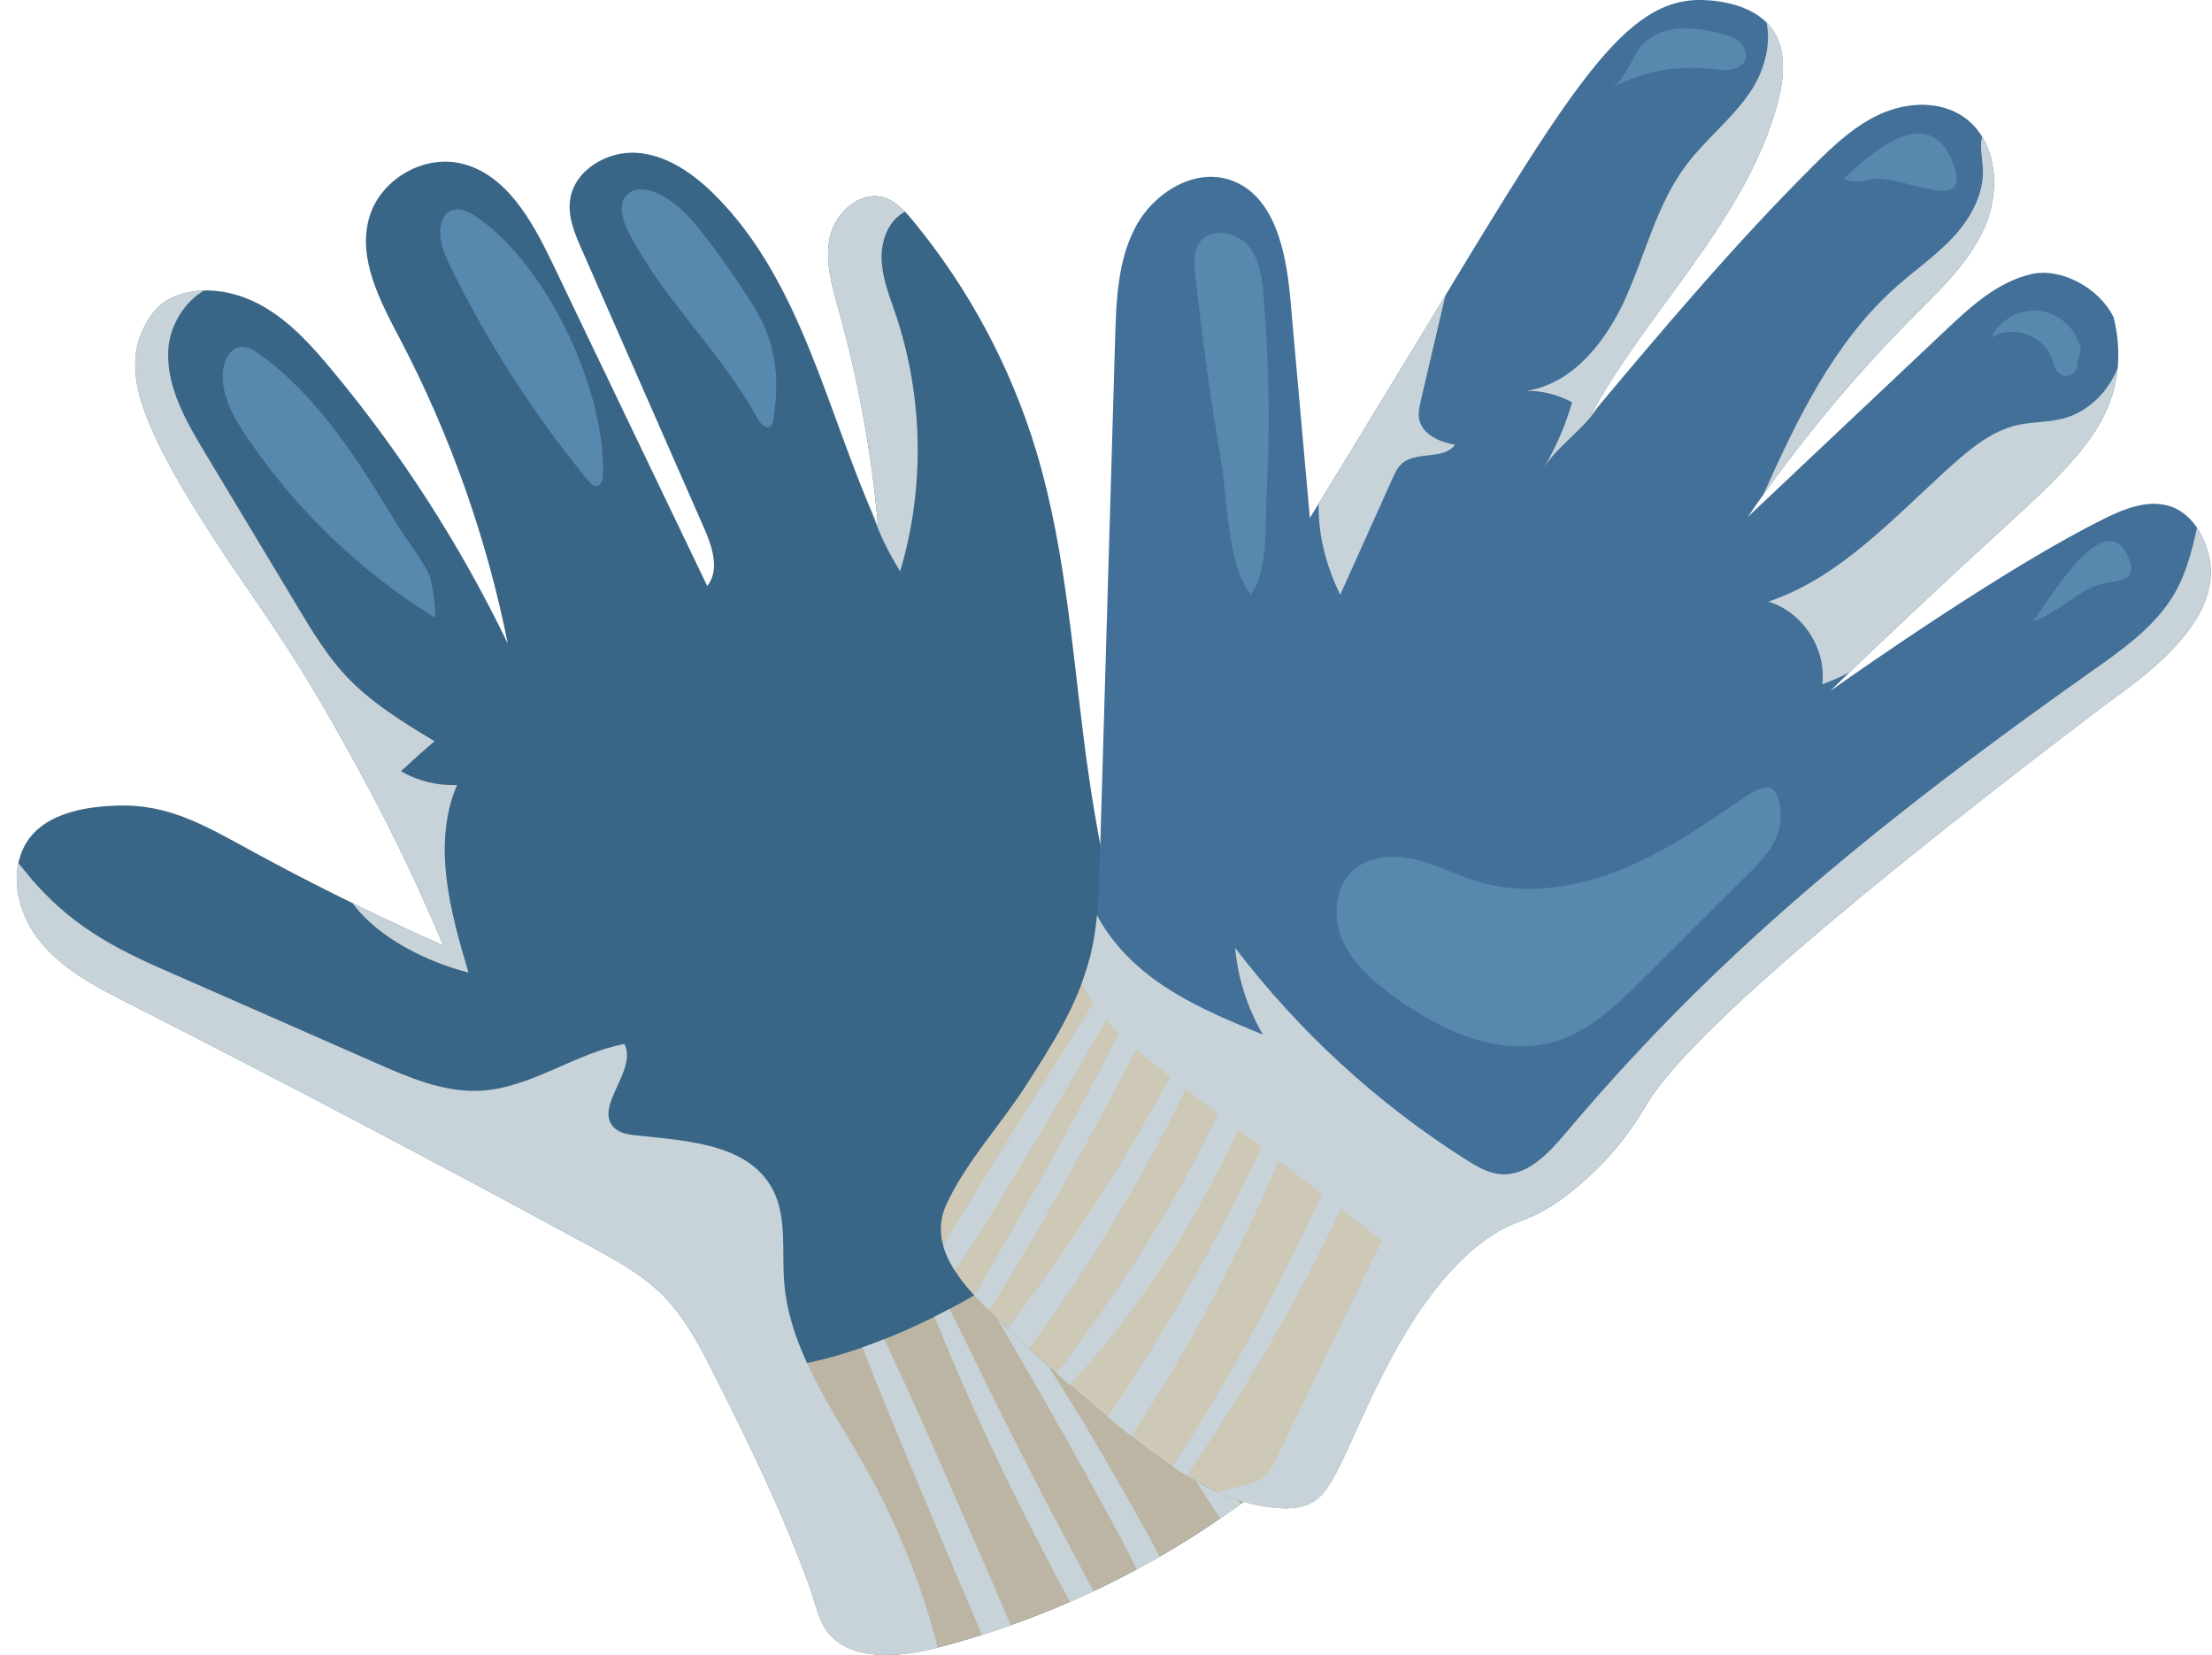 <svg width="123" height="92" viewBox="0 0 123 92" fill="none" xmlns="http://www.w3.org/2000/svg">
<g clip-path="url(#clip0_172_101435)">
<path d="M39.631 76.246C38.845 74.694 38.01 73.129 36.768 71.914C35.666 70.836 34.298 70.083 32.945 69.348C24.412 64.707 15.814 60.184 7.157 55.78C5.411 54.891 3.615 53.971 2.344 52.478C1.073 50.985 0.45 48.753 1.369 47.018C2.455 44.966 5.421 44.834 6.409 44.788C9.33 44.651 11.386 45.884 14.066 47.346C16.552 48.701 20.103 50.539 24.65 52.568C23.658 50.19 22.094 46.697 19.856 42.622C18.691 40.5 17.233 37.845 14.997 34.535C12.739 31.192 7.919 24.564 7.559 20.945C7.515 20.5 7.402 19.368 8.005 18.208C8.178 17.875 8.625 16.97 9.572 16.541C11.166 15.818 13.081 16.152 14.603 17.014C16.125 17.877 17.324 19.206 18.444 20.554C22.315 25.201 25.611 30.327 28.237 35.781C27.057 29.888 25.032 24.167 22.243 18.847C21.131 16.725 19.856 14.353 20.543 12.056C21.159 9.991 23.498 8.612 25.595 9.077C28.131 9.64 29.579 12.255 30.705 14.603C33.58 20.593 36.452 26.584 39.326 32.577C40.036 31.695 39.609 30.395 39.151 29.357C36.882 24.191 34.612 19.022 32.342 13.856C31.966 13.002 31.582 12.095 31.692 11.167C31.891 9.486 33.739 8.374 35.422 8.496C37.104 8.618 38.58 9.668 39.774 10.864C44.633 15.733 45.984 22.989 48.827 29.263C48.471 25.195 47.735 21.158 46.635 17.226C46.263 15.894 45.845 14.501 46.153 13.153C46.464 11.806 47.816 10.59 49.137 10.977C49.819 11.177 50.327 11.74 50.78 12.289C53.865 16.028 56.2 20.388 57.607 25.033C59.389 30.924 59.668 37.147 60.559 43.237C62.192 54.408 65.936 65.266 71.533 75.062C72.351 76.493 73.24 78.118 72.782 79.703C72.46 80.817 71.535 81.637 70.628 82.358C65.225 86.656 58.924 89.814 52.252 91.563C50.641 91.986 48.429 92.327 46.889 91.469C45.584 90.742 45.511 89.581 45.035 88.259C43.557 84.147 41.602 80.138 39.629 76.248L39.631 76.246Z" fill="#396687"/>
<path d="M65.523 62.319C64.994 63.04 64.459 63.757 63.886 64.444C62.999 65.511 61.967 66.454 60.908 67.348C59.261 68.74 57.481 69.989 55.653 71.127C53.604 72.401 51.46 73.54 49.218 74.431C46.209 75.627 42.566 76.619 39.39 75.768C39.471 75.926 39.553 76.086 39.632 76.243C41.604 80.134 43.561 84.143 45.039 88.255C45.514 89.579 45.59 90.738 46.893 91.465C48.43 92.323 50.644 91.982 52.256 91.559C58.927 89.81 65.227 86.654 70.632 82.354C71.539 81.633 72.464 80.813 72.786 79.699C73.243 78.114 72.354 76.489 71.537 75.058C69.205 70.977 67.196 66.711 65.527 62.318L65.523 62.319Z" fill="#BCB5A4"/>
<g style="mix-blend-mode:multiply">
<path d="M11.349 16.148C10.738 16.164 10.133 16.286 9.572 16.541C8.628 16.97 8.178 17.875 8.005 18.208C7.402 19.366 7.516 20.5 7.559 20.945C7.919 24.566 12.737 31.192 14.997 34.535C17.233 37.845 18.691 40.5 19.857 42.622C22.094 46.697 23.658 50.188 24.65 52.568C22.802 51.743 21.118 50.949 19.602 50.206C21.058 52.192 23.849 53.512 26.051 54.065C25.028 50.659 24.02 46.91 25.412 43.64C24.33 43.688 23.236 43.419 22.297 42.874C22.906 42.303 23.526 41.746 24.161 41.205C22.405 40.143 20.622 39.061 19.222 37.558C18.162 36.42 17.35 35.074 16.549 33.739C14.834 30.884 13.117 28.032 11.402 25.177C10.356 23.436 9.274 21.562 9.352 19.529C9.403 18.174 10.223 16.793 11.349 16.15V16.148Z" fill="#C7D3D8"/>
</g>
<g style="mix-blend-mode:multiply">
<path d="M48.182 81.685C46.304 78.335 43.889 75.062 43.601 71.229C43.47 69.472 43.776 67.584 42.923 66.044C41.552 63.569 38.163 63.419 35.356 63.116C34.932 63.07 34.481 63 34.17 62.709C32.957 61.567 35.463 59.531 34.725 58.035C31.953 58.553 29.528 60.487 26.711 60.635C24.694 60.74 22.761 59.91 20.911 59.097C16.878 57.325 12.847 55.554 8.816 53.782C5.678 52.402 3.368 50.957 1.25 48.256C1.17 48.154 1.092 48.062 1.019 47.976C0.687 49.517 1.293 51.246 2.342 52.478C3.613 53.971 5.411 54.893 7.155 55.78C15.812 60.184 24.41 64.707 32.945 69.348C34.298 70.083 35.666 70.836 36.768 71.913C38.01 73.129 38.845 74.694 39.631 76.246C41.602 80.136 43.559 84.145 45.037 88.257C45.513 89.581 45.588 90.74 46.891 91.467C48.393 92.305 50.537 91.998 52.137 91.591C52.113 91.473 52.085 91.355 52.053 91.239C51.17 87.908 49.865 84.688 48.18 81.683L48.182 81.685Z" fill="#C7D3D8"/>
</g>
<g style="mix-blend-mode:multiply">
<path d="M49.03 14.587C48.96 13.595 49.264 12.509 50.07 11.93C50.151 11.872 50.237 11.818 50.319 11.762C49.98 11.413 49.599 11.111 49.139 10.977C47.816 10.59 46.464 11.806 46.155 13.153C45.845 14.501 46.263 15.894 46.637 17.226C47.737 21.158 48.473 25.193 48.829 29.263C48.709 29 48.592 28.732 48.477 28.465C48.872 29.621 49.404 30.729 50.054 31.761C51.437 27.119 51.347 22.049 49.799 17.461C49.481 16.519 49.101 15.581 49.032 14.589L49.03 14.587Z" fill="#C7D3D8"/>
</g>
<g style="mix-blend-mode:multiply">
<path d="M63.212 87.243C63.638 87.013 64.059 86.78 64.479 86.538C64.26 86.081 64.005 85.638 63.761 85.195C63.033 83.877 62.293 82.566 61.537 81.264C60.037 78.677 58.456 76.142 56.821 73.638C56.319 72.872 55.806 72.111 55.289 71.355C55.042 71.506 54.794 71.654 54.543 71.802C55.667 73.652 56.751 75.527 57.823 77.407C59.289 79.981 60.747 82.56 62.142 85.173C62.506 85.853 62.878 86.532 63.206 87.231C63.208 87.235 63.21 87.241 63.212 87.245V87.243Z" fill="#C7D3D8"/>
<path d="M64.332 64.697C64.251 64.529 64.171 64.362 64.092 64.196C64.024 64.28 63.956 64.364 63.889 64.448C63.732 64.637 63.569 64.823 63.401 65.007C63.698 65.585 63.996 66.164 64.299 66.739C64.985 68.043 65.679 69.342 66.393 70.63C67.819 73.205 69.303 75.758 70.906 78.228C71.402 78.992 71.917 79.735 72.452 80.464C72.567 80.268 72.663 80.06 72.739 79.843C71.712 78.072 70.648 76.327 69.614 74.561C68.15 72.061 66.741 69.524 65.438 66.937C65.064 66.194 64.696 65.448 64.332 64.699V64.697Z" fill="#C7D3D8"/>
<path d="M56.208 90.345C56.178 90.277 56.15 90.209 56.12 90.141C55.486 88.662 54.843 87.185 54.199 85.71C52.93 82.805 51.677 79.893 50.362 77.008C49.972 76.154 49.566 75.305 49.166 74.453C48.775 74.609 48.371 74.758 47.961 74.904C48.21 75.549 48.462 76.19 48.721 76.83C49.325 78.326 49.932 79.819 50.559 81.306C51.812 84.275 53.049 87.251 54.324 90.209C54.42 90.433 54.517 90.656 54.613 90.88C55.148 90.71 55.679 90.533 56.208 90.345Z" fill="#C7D3D8"/>
<path d="M51.963 73.201C52.761 75.168 53.598 77.116 54.483 79.05C55.756 81.829 57.131 84.56 58.543 87.269C58.853 87.866 59.178 88.457 59.502 89.046C59.938 88.856 60.371 88.66 60.801 88.457C60.57 88.023 60.339 87.59 60.111 87.157C59.389 85.784 58.651 84.42 57.938 83.041C56.538 80.328 55.16 77.601 53.833 74.85C53.496 74.153 53.15 73.461 52.802 72.768C52.524 72.916 52.245 73.059 51.963 73.199V73.201Z" fill="#C7D3D8"/>
<path d="M71.193 80.528C70.369 79.186 69.518 77.864 68.653 76.551C66.918 73.918 65.156 71.289 63.272 68.757C62.761 68.071 62.245 67.39 61.728 66.709C61.718 66.695 61.706 66.683 61.696 66.669C61.436 66.901 61.173 67.129 60.909 67.352C60.901 67.36 60.891 67.366 60.883 67.374C61.239 67.921 61.615 68.454 61.975 68.997C62.844 70.307 63.741 71.596 64.617 72.902C66.369 75.517 68.1 78.148 69.844 80.767C70.166 81.25 70.481 81.737 70.799 82.22C71.119 81.961 71.437 81.685 71.726 81.39C71.547 81.102 71.368 80.815 71.191 80.528H71.193Z" fill="#C7D3D8"/>
<path d="M68.458 82.775C67.65 81.484 66.791 80.224 65.925 78.972C64.213 76.493 62.423 74.073 60.513 71.744C59.827 70.907 59.107 70.107 58.369 69.32C58.11 69.504 57.851 69.686 57.589 69.865C58.13 70.614 58.669 71.365 59.228 72.099C60.123 73.277 60.996 74.469 61.876 75.657C63.636 78.036 65.313 80.478 66.908 82.969C67.219 83.452 67.525 83.937 67.845 84.414C68.225 84.153 68.601 83.887 68.971 83.618C68.804 83.334 68.631 83.053 68.456 82.773L68.458 82.775Z" fill="#C7D3D8"/>
</g>
<path d="M41.766 16.793C41.026 15.633 40.24 14.501 39.41 13.403C38.645 12.389 37.807 11.373 36.675 10.798C36.088 10.5 35.291 10.369 34.841 10.85C34.356 11.369 34.606 12.213 34.927 12.85C36.822 16.627 40.112 19.54 42.112 23.262C42.273 23.562 42.637 23.911 42.879 23.674C42.963 23.594 42.985 23.47 43.003 23.356C43.383 20.845 43.14 18.945 41.766 16.793Z" fill="#5788AD"/>
<path d="M26.499 12.057C26.043 11.746 25.436 11.475 24.969 11.766C24.712 11.926 24.571 12.223 24.511 12.521C24.356 13.317 24.706 14.116 25.062 14.844C27.139 19.09 29.713 23.089 32.717 26.734C32.838 26.882 32.995 27.043 33.184 27.02C33.443 26.986 33.522 26.654 33.53 26.395C33.672 21.655 30.417 14.732 26.497 12.057H26.499Z" fill="#5788AD"/>
<path d="M22.102 29.195C19.964 25.674 17.736 22.053 14.386 19.663C14.092 19.454 13.76 19.246 13.402 19.278C12.833 19.33 12.489 19.955 12.413 20.524C12.236 21.865 12.952 23.149 13.708 24.269C16.425 28.299 20.002 31.745 24.129 34.302C24.344 34.434 24.006 32.278 23.889 32.016C23.463 31.056 22.653 30.1 22.102 29.195Z" fill="#5788AD"/>
<path d="M57.03 60.375C58.483 58.119 59.959 55.812 60.613 53.206C61.047 51.476 61.102 49.677 61.154 47.892C61.438 38.189 61.725 28.483 62.009 18.779C62.071 16.655 62.157 14.439 63.167 12.572C64.177 10.704 66.417 9.321 68.422 10.009C70.889 10.858 71.518 14.002 71.75 16.607C72.112 20.669 72.474 24.734 72.836 28.796C73.751 27.307 75.745 24.057 78.267 19.897C86.934 5.606 90.017 0.086 94.403 3.25602e-06C94.805 -0.008 97.393 -0.012 98.562 1.647C98.924 2.162 99.521 3.312 98.813 5.853C96.997 12.353 91.654 17.188 88.433 23.115C92.432 18.352 96.438 13.583 100.844 9.199C101.974 8.073 103.163 6.953 104.621 6.312C106.079 5.671 107.88 5.594 109.191 6.5C110.987 7.742 111.261 10.415 110.438 12.443C109.614 14.469 107.965 16.02 106.424 17.571C103.016 21.001 99.921 24.742 97.19 28.734C100.856 25.275 104.522 21.817 108.188 18.358C109.586 17.038 111.08 15.667 112.952 15.239C114.619 14.86 116.735 16.012 117.529 17.639C117.678 18.232 117.853 19.178 117.768 20.314C117.491 23.959 114.772 26.281 110.442 30.247C108.61 31.926 105.612 34.701 101.761 38.418C103.523 37.176 111.725 31.435 117.038 28.82C118.007 28.343 119.618 27.608 120.988 28.271C122.232 28.874 122.826 30.407 122.918 31.501C123.192 34.803 119.174 37.654 117.219 39.059C99.298 52.63 93.245 58.608 91.57 61.381C91.222 61.96 89.81 64.478 86.922 66.59C84.891 68.075 84.503 67.624 82.804 68.783C78.217 71.918 75.715 79.204 74.33 81.815C74.006 82.426 73.662 83.067 73.085 83.446C72.484 83.839 71.722 83.885 71.006 83.827C67.881 83.576 65.164 81.647 62.715 79.683C60.046 77.541 57.478 75.269 55.023 72.88C53.458 71.357 51.598 69.251 52.608 66.997C53.631 64.715 55.672 62.485 57.032 60.373L57.03 60.375Z" fill="#427099"/>
<path d="M93.806 1.577C92.885 1.547 91.915 1.833 91.3 2.523C90.65 3.254 90.439 4.372 89.611 4.891C91.378 3.931 93.46 3.567 95.446 3.871C96.374 4.013 97.532 3.649 96.91 2.529C96.528 1.843 94.457 1.597 93.806 1.577Z" fill="#5788AD"/>
<path d="M102.532 9.88C102.936 10.239 103.557 10.067 104.088 9.961C105.697 9.64 109.93 12.209 108.526 8.879C106.91 5.049 102.66 9.993 102.53 9.88H102.532Z" fill="#5788AD"/>
<path d="M115.707 19.424C115.498 18.33 114.535 17.423 113.433 17.284C112.331 17.144 111.176 17.783 110.702 18.791C111.81 18.042 113.549 18.579 114.044 19.825C114.193 20.202 114.279 20.663 114.639 20.849C115.05 21.061 115.619 20.621 115.518 20.166L115.707 19.424Z" fill="#5788AD"/>
<path d="M112.989 34.559C114.316 34.16 115.267 33.076 116.532 32.571C117.461 32.202 118.927 32.495 118.392 31.086C117.041 27.532 113.339 34.452 112.989 34.557V34.559Z" fill="#5788AD"/>
<path d="M82.601 68.931C80.998 68.736 79.422 68.392 77.941 67.689C75.802 66.675 73.799 65.308 71.885 63.922C69.051 61.872 66.958 60.06 65.544 58.976C65.526 58.962 64.539 58.207 63.766 57.492C63.093 56.872 62.469 56.201 61.922 55.466C61.408 54.776 60.963 54.047 60.593 53.282C59.931 55.856 58.468 58.141 57.03 60.375C55.67 62.487 53.629 64.717 52.606 66.999C51.596 69.252 53.458 71.359 55.021 72.882C57.474 75.271 60.042 77.541 62.713 79.685C65.162 81.649 67.879 83.578 71.004 83.829C71.72 83.887 72.482 83.841 73.083 83.448C73.662 83.071 74.004 82.43 74.328 81.817C75.693 79.246 78.141 72.135 82.599 68.929L82.601 68.931Z" fill="#CEC8B6"/>
<g style="mix-blend-mode:multiply">
<path d="M77.424 26.614C77.561 26.309 77.704 25.993 77.955 25.772C78.756 25.061 80.27 25.588 80.907 24.726C80.053 24.574 79.087 24.161 78.915 23.308C78.846 22.963 78.927 22.608 79.007 22.264L80.119 17.511C80.204 17.148 80.29 16.785 80.376 16.419C79.711 17.517 79.011 18.675 78.269 19.899C76.125 23.434 74.364 26.311 73.322 28.01C73.304 29.625 73.654 31.267 74.523 33.066L77.424 26.614Z" fill="#C7D3D8"/>
</g>
<g style="mix-blend-mode:multiply">
<path d="M85.825 26.037C86.547 24.846 88.001 23.917 88.815 22.7C88.855 22.64 88.895 22.58 88.934 22.52C88.767 22.72 88.6 22.917 88.433 23.117C91.654 17.19 96.996 12.355 98.813 5.855C99.523 3.314 98.926 2.164 98.562 1.649C98.461 1.505 98.347 1.373 98.226 1.254C98.498 2.491 98.094 3.941 97.373 5.039C96.352 6.59 94.828 7.742 93.722 9.233C92.141 11.367 91.514 14.042 90.438 16.473C89.362 18.903 87.52 21.312 84.902 21.723C85.776 21.723 86.649 21.947 87.417 22.366C87.049 23.652 86.512 24.89 85.825 26.037Z" fill="#C7D3D8"/>
</g>
<g style="mix-blend-mode:multiply">
<path d="M62.027 57.812C61.362 59.108 60.684 60.397 59.996 61.683C58.619 64.25 57.189 66.789 55.749 69.32C55.335 70.047 54.901 70.764 54.5 71.494C54.402 71.674 54.299 71.854 54.193 72.035C54.454 72.319 54.721 72.588 54.979 72.842C55.09 72.668 55.2 72.495 55.313 72.327C55.711 71.732 56.073 71.111 56.443 70.498C57.195 69.251 57.933 67.997 58.649 66.727C60.081 64.19 61.468 61.629 62.81 59.042C63.095 58.493 63.377 57.94 63.658 57.389C63.334 57.085 63.021 56.768 62.723 56.438C62.492 56.896 62.26 57.355 62.025 57.81L62.027 57.812Z" fill="#C7D3D8"/>
<path d="M69.704 76.257C71.42 73.389 73.02 70.452 74.452 67.43C74.661 66.987 74.868 66.542 75.072 66.096C74.706 65.867 74.344 65.631 73.986 65.392C73.857 65.677 73.726 65.963 73.593 66.246C72.896 67.741 72.17 69.223 71.426 70.694C69.938 73.636 68.327 76.517 66.6 79.326C66.143 80.068 65.677 80.807 65.204 81.538C65.465 81.711 65.727 81.879 65.992 82.041C66.342 81.53 66.688 81.014 67.03 80.498C67.951 79.102 68.844 77.689 69.702 76.253L69.704 76.257Z" fill="#C7D3D8"/>
<path d="M53.223 70.422C53.635 69.859 54.005 69.269 54.381 68.68C55.13 67.506 55.845 66.308 56.571 65.118C58.023 62.739 59.419 60.325 60.816 57.912C61.202 57.245 61.589 56.582 61.961 55.91C62.001 55.838 62.045 55.764 62.091 55.686C62.033 55.612 61.977 55.54 61.922 55.464C61.751 55.235 61.589 55.001 61.434 54.764C61.374 54.865 61.315 54.963 61.255 55.053C60.877 55.64 60.507 56.229 60.139 56.82C59.401 58.004 58.663 59.183 57.921 60.363C56.437 62.723 54.977 65.096 53.517 67.472C53.157 68.059 52.783 68.648 52.455 69.254C52.586 69.72 52.805 70.171 53.078 70.604C53.127 70.542 53.175 70.48 53.223 70.418V70.422Z" fill="#C7D3D8"/>
<path d="M65.561 58.988C65.247 59.569 64.933 60.152 64.606 60.724C63.9 61.956 63.208 63.194 62.472 64.41C61 66.841 59.421 69.207 57.752 71.506C57.278 72.157 56.813 72.814 56.334 73.461C56.234 73.594 56.135 73.726 56.035 73.858C56.427 74.229 56.823 74.599 57.221 74.964C57.3 74.85 57.376 74.74 57.45 74.641C57.887 74.052 58.317 73.459 58.742 72.86C59.576 71.684 60.354 70.464 61.115 69.241C62.627 66.811 64.061 64.318 65.337 61.755C65.685 61.054 66.035 60.345 66.365 59.624C66.053 59.375 65.766 59.149 65.559 58.99L65.561 58.988Z" fill="#C7D3D8"/>
<path d="M58.77 76.363C59.005 76.571 59.24 76.775 59.475 76.98C60.171 76.236 60.853 75.477 61.5 74.682C62.486 73.471 63.409 72.213 64.287 70.919C66.025 68.358 67.531 65.621 68.85 62.821C68.987 62.527 69.122 62.232 69.257 61.936C68.877 61.639 68.498 61.339 68.12 61.036C68.02 61.26 67.919 61.481 67.815 61.703C67.183 63.068 66.502 64.412 65.778 65.729C64.316 68.386 62.655 70.921 60.915 73.403C60.219 74.397 59.508 75.391 58.769 76.359L58.77 76.363Z" fill="#C7D3D8"/>
<path d="M62.892 79.829C63.314 79.228 63.704 78.603 64.096 77.98C65.661 75.487 67.105 72.926 68.428 70.293C69.172 68.811 69.896 67.316 70.552 65.793C70.865 65.07 71.167 64.344 71.463 63.613C71.169 63.395 70.875 63.178 70.582 62.956C70.288 63.573 69.989 64.186 69.685 64.797C69.023 66.12 68.356 67.442 67.654 68.746C66.272 71.313 64.786 73.828 63.22 76.287C62.816 76.922 62.405 77.553 61.985 78.18C61.872 78.35 61.72 78.547 61.573 78.759C61.951 79.07 62.329 79.38 62.709 79.685C62.769 79.733 62.828 79.781 62.888 79.829H62.892Z" fill="#C7D3D8"/>
</g>
<g style="mix-blend-mode:multiply">
<path d="M105.433 15.95C101.984 19.009 99.939 23.3 98.039 27.519C100.557 23.981 103.364 20.649 106.421 17.571C107.961 16.022 109.61 14.471 110.436 12.443C111.064 10.898 111.052 8.979 110.217 7.602C110.084 8.085 110.207 8.712 110.251 9.245C110.37 10.676 109.634 12.059 108.667 13.12C107.7 14.18 106.505 14.998 105.433 15.948V15.95Z" fill="#C7D3D8"/>
</g>
<g style="mix-blend-mode:multiply">
<path d="M110.441 30.249C114.712 26.339 117.411 24.025 117.751 20.468C117.222 21.799 116.102 22.903 114.724 23.267C113.89 23.486 113.007 23.44 112.168 23.634C110.811 23.945 109.675 24.852 108.633 25.778C105.407 28.646 102.417 32.074 98.327 33.447C100.229 34.01 101.571 36.061 101.329 38.037C101.852 37.857 102.355 37.632 102.845 37.376C106.174 34.182 108.782 31.769 110.439 30.251L110.441 30.249Z" fill="#C7D3D8"/>
</g>
<g style="mix-blend-mode:multiply">
<path d="M122.916 31.503C122.86 30.842 122.621 30.02 122.166 29.339C121.854 30.77 121.489 32.178 120.652 33.416C119.566 35.02 117.941 36.164 116.359 37.282C109.021 42.469 101.832 47.908 95.35 54.137C92.436 56.938 89.669 59.892 87.065 62.984C86.1 64.13 84.905 65.41 83.415 65.272C82.73 65.21 82.114 64.845 81.531 64.475C76.598 61.351 72.224 57.341 68.681 52.691C68.834 54.388 69.365 56.049 70.227 57.517C68.084 56.636 65.916 55.742 64.06 54.354C62.817 53.426 61.715 52.24 60.999 50.873C60.923 51.657 60.806 52.438 60.613 53.203C60.487 53.7 60.332 54.187 60.153 54.664C60.241 54.846 60.336 55.023 60.438 55.195C61.596 57.157 63.437 58.598 65.238 59.99C69.105 62.98 72.97 65.969 76.837 68.959C74.881 72.998 72.928 77.036 70.972 81.076C70.791 81.452 70.599 81.839 70.276 82.103C69.96 82.36 69.55 82.468 69.154 82.57C68.669 82.693 68.186 82.819 67.7 82.943C68.751 83.41 69.849 83.734 71.004 83.827C71.72 83.885 72.482 83.839 73.083 83.446C73.662 83.069 74.004 82.428 74.328 81.815C75.713 79.204 78.215 71.918 82.802 68.783C84.499 67.624 84.889 68.075 86.92 66.59C89.806 64.478 91.218 61.96 91.568 61.381C93.241 58.608 99.296 52.63 117.217 39.059C119.172 37.654 123.192 34.803 122.916 31.501V31.503Z" fill="#C7D3D8"/>
</g>
<path d="M70.274 16.587C70.192 15.543 70.065 14.423 69.381 13.633C68.696 12.84 67.254 12.642 66.677 13.515C66.351 14.008 66.399 14.651 66.46 15.238C66.835 18.735 67.32 22.223 67.913 25.69C68.247 27.642 68.249 31.545 69.562 33.036C70.55 31.721 70.343 28.988 70.433 27.407C70.636 23.803 70.552 20.184 70.274 16.587Z" fill="#5788AD"/>
<path d="M91.417 54.362C89.983 55.794 88.471 57.275 86.54 57.878C83.466 58.838 80.166 57.327 77.557 55.436C76.401 54.6 75.269 53.636 74.678 52.334C74.088 51.033 74.187 49.32 75.253 48.374C76.168 47.561 77.543 47.497 78.73 47.787C79.918 48.076 81.016 48.661 82.187 49.01C84.927 49.829 87.918 49.306 90.546 48.178C92.72 47.244 94.677 45.914 96.623 44.581C97.846 43.74 98.795 43.101 99.004 45.012C99.205 46.854 97.767 48.022 96.607 49.18C94.876 50.907 93.148 52.636 91.417 54.364V54.362Z" fill="#5788AD"/>
</g>
<defs>
<clipPath id="clip0_172_101435">
<rect width="122" height="92" fill="white" transform="translate(0.93)"/>
</clipPath>
</defs>
</svg>
